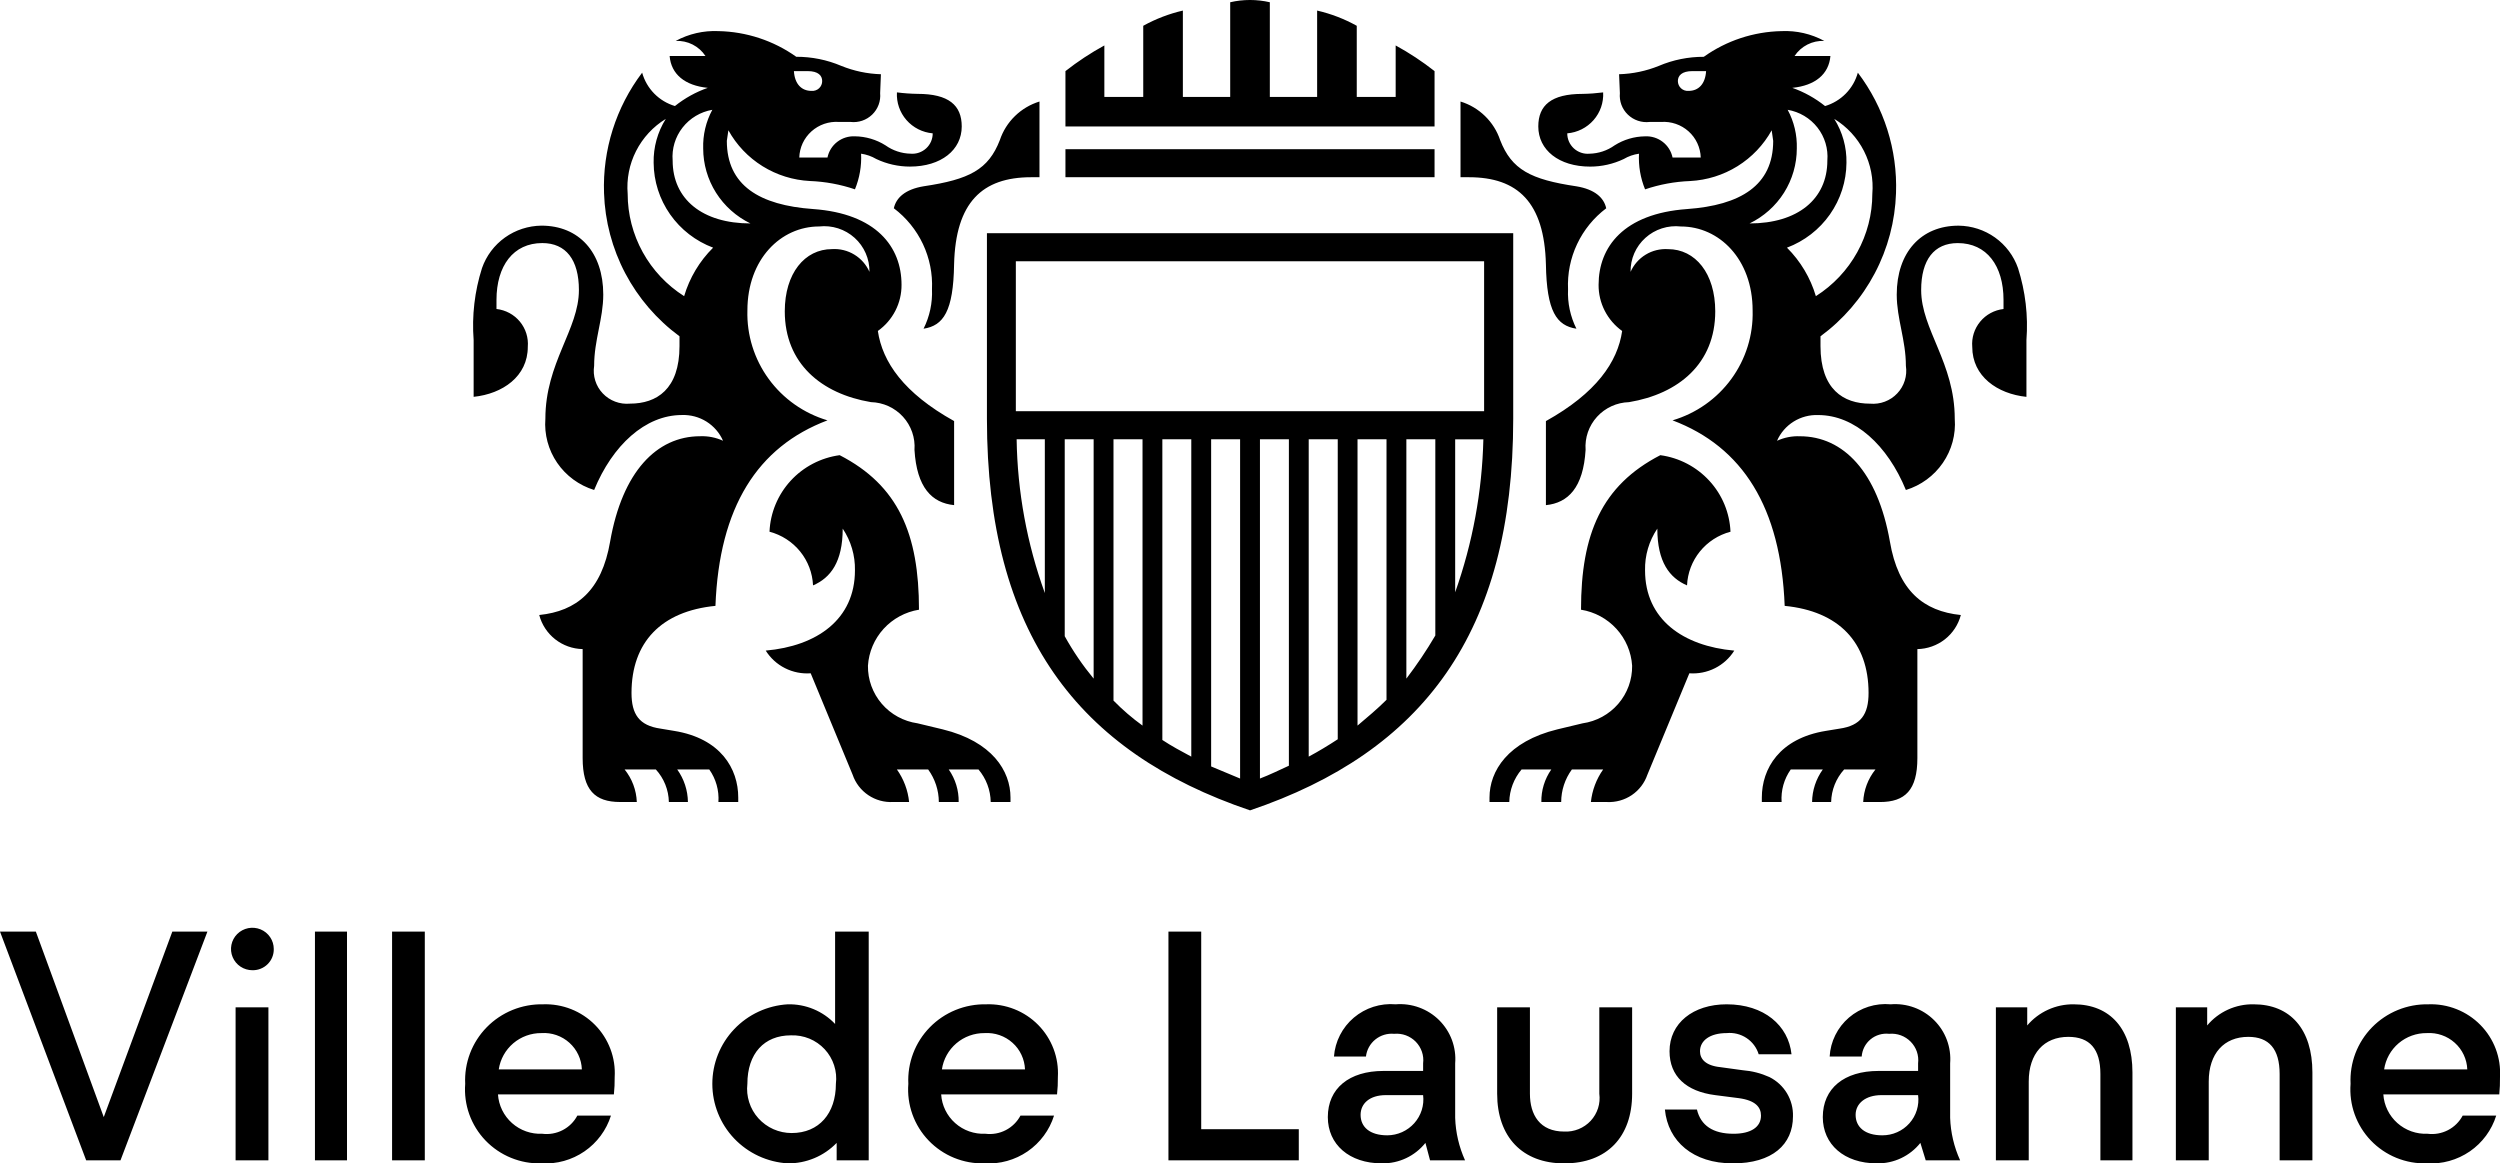<svg width="101" height="47" viewBox="0 0 101 47" fill="none" xmlns="http://www.w3.org/2000/svg">
<g clip-path="url(#clip0_209_2)">
<path d="M99.678 43.203C99.671 43 99.622 42.8 99.535 42.615C99.448 42.43 99.325 42.264 99.172 42.128C99.02 41.991 98.842 41.886 98.648 41.819C98.454 41.752 98.249 41.724 98.044 41.737C97.626 41.732 97.221 41.879 96.904 42.148C96.587 42.418 96.379 42.793 96.319 43.203M98.044 47C97.623 47.012 97.204 46.936 96.814 46.777C96.424 46.618 96.073 46.379 95.782 46.076C95.492 45.773 95.269 45.412 95.128 45.018C94.987 44.624 94.931 44.204 94.963 43.787C94.943 43.368 95.009 42.948 95.158 42.555C95.308 42.163 95.537 41.804 95.831 41.503C96.126 41.202 96.48 40.964 96.871 40.804C97.262 40.644 97.682 40.566 98.105 40.574C98.494 40.559 98.882 40.626 99.245 40.77C99.607 40.913 99.935 41.13 100.207 41.407C100.48 41.683 100.691 42.013 100.828 42.376C100.964 42.739 101.023 43.126 101 43.512C101.003 43.746 100.993 43.981 100.971 44.214H96.287C96.316 44.658 96.519 45.074 96.853 45.371C97.187 45.669 97.625 45.824 98.073 45.804C98.357 45.84 98.644 45.789 98.898 45.658C99.152 45.527 99.359 45.322 99.492 45.071H100.847C100.664 45.657 100.289 46.166 99.781 46.516C99.272 46.865 98.661 47.036 98.044 47M93.421 46.877H92.097V43.389C92.097 42.378 91.667 41.889 90.832 41.889C89.848 41.889 89.233 42.562 89.233 43.693V46.877H87.905V40.695H89.17V41.428C89.398 41.155 89.686 40.936 90.011 40.788C90.336 40.64 90.691 40.567 91.048 40.574C92.53 40.574 93.421 41.582 93.421 43.327V46.877ZM86.151 46.877H84.856V43.389C84.856 42.378 84.424 41.889 83.561 41.889C82.577 41.889 81.961 42.562 81.961 43.693V46.877H80.634V40.695H81.9V41.428C82.13 41.157 82.417 40.94 82.742 40.792C83.067 40.644 83.42 40.57 83.777 40.574C85.257 40.574 86.151 41.582 86.151 43.327L86.151 46.877ZM76.012 44.243C75.366 44.243 74.967 44.581 74.967 45.039C74.967 45.529 75.336 45.867 76.043 45.867C76.25 45.868 76.455 45.826 76.644 45.742C76.833 45.659 77.002 45.536 77.139 45.382C77.276 45.228 77.379 45.047 77.439 44.85C77.5 44.654 77.518 44.447 77.491 44.243H76.012ZM75.827 47C74.503 47 73.641 46.233 73.641 45.131C73.641 43.97 74.503 43.266 75.892 43.266H77.491V42.96C77.51 42.801 77.493 42.64 77.442 42.489C77.39 42.338 77.305 42.2 77.192 42.085C77.08 41.971 76.944 41.883 76.793 41.827C76.642 41.772 76.48 41.751 76.32 41.766C76.186 41.751 76.05 41.763 75.921 41.802C75.792 41.84 75.672 41.904 75.569 41.99C75.465 42.076 75.38 42.182 75.319 42.301C75.258 42.421 75.222 42.551 75.212 42.685H73.918C73.934 42.383 74.012 42.089 74.147 41.818C74.281 41.547 74.469 41.306 74.699 41.109C74.929 40.912 75.197 40.763 75.486 40.671C75.775 40.579 76.081 40.546 76.383 40.574C76.705 40.548 77.029 40.592 77.332 40.703C77.635 40.814 77.911 40.989 78.139 41.216C78.368 41.443 78.544 41.716 78.655 42.017C78.767 42.318 78.811 42.64 78.786 42.96V45.162C78.806 45.754 78.943 46.337 79.189 46.877H77.799L77.583 46.173C77.374 46.436 77.107 46.647 76.802 46.791C76.498 46.934 76.164 47.006 75.827 47M73.361 11.965C74.06 11.521 74.635 10.911 75.034 10.188C75.433 9.466 75.642 8.656 75.642 7.833C75.693 7.236 75.576 6.637 75.305 6.102C75.033 5.567 74.618 5.117 74.104 4.803C74.438 5.334 74.609 5.95 74.597 6.576C74.592 7.322 74.359 8.049 73.93 8.661C73.501 9.273 72.895 9.742 72.193 10.006C72.741 10.552 73.142 11.225 73.361 11.965M73.825 6.487C73.864 6.008 73.722 5.532 73.425 5.152C73.128 4.773 72.699 4.517 72.222 4.436C72.48 4.916 72.607 5.454 72.591 5.997C72.591 6.629 72.412 7.248 72.075 7.784C71.737 8.32 71.254 8.75 70.682 9.027C72.623 9.027 73.825 8.047 73.825 6.487M68.219 3.672C68.62 3.672 68.894 3.396 68.926 2.873H68.372C67.942 2.873 67.786 3.059 67.786 3.274C67.786 3.329 67.797 3.383 67.819 3.434C67.841 3.485 67.873 3.53 67.914 3.568C67.954 3.605 68.003 3.634 68.055 3.652C68.108 3.67 68.163 3.676 68.219 3.672M70.002 47C68.401 47 67.385 46.11 67.262 44.825H68.556C68.71 45.469 69.203 45.804 70.034 45.804C70.745 45.804 71.144 45.529 71.144 45.071C71.144 44.735 70.927 44.458 70.252 44.366L69.295 44.243C68.124 44.094 67.449 43.481 67.449 42.47C67.449 41.337 68.401 40.574 69.757 40.574C71.267 40.574 72.254 41.428 72.377 42.593H71.051C70.969 42.324 70.794 42.091 70.558 41.935C70.322 41.779 70.039 41.709 69.757 41.737C69.081 41.737 68.68 42.041 68.68 42.47C68.68 42.777 68.894 43.052 69.511 43.114L70.405 43.237C70.778 43.266 71.143 43.359 71.484 43.513C71.778 43.66 72.025 43.888 72.194 44.169C72.362 44.451 72.447 44.775 72.436 45.102C72.436 46.234 71.607 47.001 70.002 47.001M68.833 2.295C69.751 1.641 70.847 1.279 71.977 1.257C72.577 1.23 73.174 1.367 73.701 1.653C73.465 1.642 73.229 1.693 73.019 1.8C72.808 1.907 72.629 2.067 72.499 2.263H73.949C73.886 2.999 73.332 3.457 72.409 3.549C72.889 3.718 73.336 3.967 73.733 4.285C74.05 4.19 74.339 4.016 74.57 3.781C74.802 3.545 74.969 3.254 75.057 2.936C76.118 4.336 76.662 6.054 76.599 7.804C76.562 8.934 76.269 10.041 75.74 11.042C75.212 12.044 74.463 12.913 73.548 13.586V13.982C73.548 15.729 74.474 16.308 75.55 16.308C75.752 16.326 75.957 16.299 76.147 16.227C76.338 16.155 76.509 16.042 76.648 15.894C76.788 15.747 76.892 15.57 76.952 15.377C77.013 15.184 77.028 14.98 76.998 14.78C76.998 13.739 76.628 12.88 76.628 11.903C76.628 10.19 77.615 9.117 79.125 9.117C79.655 9.122 80.17 9.289 80.6 9.596C81.03 9.903 81.354 10.335 81.528 10.832C81.827 11.77 81.943 12.757 81.868 13.739V16.033C80.697 15.912 79.679 15.207 79.679 14.014C79.648 13.646 79.763 13.28 79.999 12.995C80.234 12.709 80.573 12.526 80.942 12.484V12.117C80.942 10.74 80.265 9.821 79.094 9.821C78.139 9.821 77.615 10.494 77.615 11.719C77.615 13.309 78.972 14.658 78.972 16.92C79.02 17.551 78.85 18.179 78.491 18.701C78.133 19.223 77.606 19.609 76.998 19.796C76.259 17.991 74.935 16.768 73.456 16.768C73.105 16.755 72.759 16.847 72.462 17.032C72.165 17.218 71.931 17.488 71.792 17.808C72.081 17.675 72.397 17.612 72.715 17.625C74.474 17.625 75.858 19.065 76.352 21.88C76.689 23.865 77.707 24.692 79.218 24.847C79.116 25.235 78.89 25.58 78.573 25.829C78.256 26.077 77.865 26.216 77.462 26.224V30.629C77.462 31.915 76.968 32.402 75.951 32.402H75.273C75.294 31.923 75.467 31.462 75.768 31.087H74.503C74.175 31.449 73.989 31.916 73.978 32.402H73.208C73.214 31.93 73.365 31.472 73.641 31.087H72.346C72.075 31.471 71.945 31.935 71.977 32.402H71.178V32.221C71.178 31.058 71.885 29.833 73.763 29.528L74.319 29.437C75.181 29.314 75.49 28.855 75.49 27.997C75.49 25.949 74.287 24.692 72.101 24.477C71.948 20.5 70.405 18.053 67.571 16.982C68.527 16.699 69.362 16.111 69.947 15.308C70.532 14.506 70.834 13.534 70.806 12.544C70.806 10.465 69.451 9.15 67.909 9.15C67.65 9.121 67.389 9.147 67.141 9.226C66.894 9.305 66.666 9.436 66.474 9.61C66.281 9.783 66.129 9.995 66.025 10.232C65.922 10.469 65.871 10.725 65.875 10.983C66.002 10.695 66.215 10.452 66.485 10.288C66.755 10.123 67.07 10.046 67.386 10.065C68.494 10.065 69.296 11.046 69.296 12.578C69.296 14.686 67.818 15.912 65.812 16.247C65.568 16.254 65.327 16.309 65.105 16.411C64.883 16.513 64.684 16.658 64.52 16.838C64.356 17.018 64.231 17.23 64.151 17.459C64.072 17.689 64.04 17.932 64.058 18.174C63.966 19.704 63.349 20.319 62.455 20.408V17.012C64.488 15.88 65.353 14.626 65.535 13.372C65.238 13.159 64.997 12.879 64.831 12.554C64.665 12.23 64.58 11.87 64.583 11.507C64.583 9.973 65.599 8.629 68.156 8.446C70.313 8.291 71.637 7.495 71.637 5.691L71.576 5.264C71.248 5.856 70.773 6.355 70.196 6.714C69.619 7.073 68.96 7.279 68.28 7.314C67.66 7.338 67.047 7.451 66.461 7.65C66.274 7.193 66.191 6.702 66.215 6.21C65.997 6.24 65.788 6.313 65.598 6.425C65.175 6.626 64.712 6.731 64.243 6.731C62.977 6.731 62.147 6.058 62.147 5.11C62.147 4.254 62.671 3.793 63.934 3.793C64.213 3.789 64.491 3.768 64.767 3.733C64.79 4.142 64.651 4.543 64.38 4.852C64.109 5.161 63.728 5.353 63.317 5.387C63.317 5.501 63.34 5.614 63.386 5.719C63.431 5.823 63.499 5.917 63.583 5.995C63.667 6.072 63.767 6.131 63.875 6.168C63.984 6.206 64.099 6.22 64.213 6.21C64.579 6.202 64.933 6.085 65.229 5.873C65.597 5.64 66.024 5.513 66.461 5.508C66.718 5.495 66.972 5.575 67.175 5.732C67.379 5.889 67.519 6.113 67.571 6.364H68.71C68.704 6.164 68.657 5.967 68.572 5.785C68.488 5.603 68.367 5.44 68.217 5.306C68.067 5.172 67.892 5.069 67.701 5.004C67.51 4.939 67.308 4.912 67.107 4.927H66.647C66.488 4.946 66.325 4.929 66.173 4.878C66.02 4.827 65.881 4.742 65.766 4.631C65.65 4.52 65.561 4.384 65.505 4.234C65.45 4.084 65.428 3.923 65.443 3.764L65.411 2.999C65.963 2.983 66.506 2.869 67.017 2.662C67.591 2.418 68.209 2.293 68.834 2.295M63.194 47.001C61.503 47.001 60.485 45.93 60.485 44.186V40.696H61.809V44.186C61.809 45.04 62.21 45.715 63.194 45.715C63.393 45.725 63.592 45.691 63.777 45.616C63.962 45.541 64.128 45.427 64.264 45.281C64.399 45.135 64.5 44.961 64.561 44.772C64.621 44.583 64.638 44.383 64.612 44.186V40.696H65.938V44.186C65.938 45.93 64.923 47.001 63.193 47.001M61.471 31.087C61.159 31.456 60.984 31.921 60.975 32.402H60.176V32.221C60.176 31.15 60.915 29.956 62.919 29.466L63.934 29.223C64.496 29.143 65.009 28.863 65.378 28.434C65.747 28.006 65.946 27.459 65.938 26.895C65.903 26.341 65.679 25.816 65.304 25.405C64.929 24.994 64.425 24.721 63.873 24.632C63.873 21.571 64.706 19.613 67.077 18.389C67.84 18.493 68.541 18.86 69.059 19.425C69.578 19.99 69.879 20.718 69.912 21.482C69.425 21.61 68.992 21.89 68.676 22.28C68.36 22.67 68.178 23.15 68.156 23.65C67.449 23.346 66.956 22.705 66.956 21.356C66.62 21.855 66.447 22.443 66.46 23.042C66.46 25.03 68.003 26.101 70.065 26.285C69.876 26.587 69.606 26.833 69.287 26.994C68.967 27.156 68.608 27.227 68.25 27.201L66.553 31.302C66.438 31.636 66.217 31.924 65.923 32.123C65.629 32.321 65.278 32.419 64.922 32.402H64.272C64.322 31.929 64.492 31.477 64.767 31.087H63.504C63.224 31.47 63.073 31.93 63.072 32.402H62.271C62.262 31.933 62.403 31.473 62.672 31.087L61.471 31.087ZM63.687 7.527C64.429 7.65 64.799 7.986 64.891 8.415C64.386 8.796 63.982 9.293 63.714 9.863C63.445 10.433 63.32 11.059 63.349 11.688C63.324 12.239 63.441 12.786 63.687 13.28C62.885 13.157 62.486 12.578 62.455 10.68C62.392 8.171 61.316 7.16 59.343 7.16H59.005V4.102C59.378 4.216 59.717 4.418 59.995 4.689C60.274 4.96 60.483 5.293 60.606 5.66C61.07 6.854 61.838 7.252 63.686 7.527M59.928 17.748H58.789V23.928C59.494 21.94 59.879 19.855 59.928 17.748ZM57.987 25.674V17.747H56.817V27.416C57.242 26.859 57.633 26.278 57.987 25.674M55.986 44.243C55.337 44.243 54.968 44.581 54.968 45.039C54.968 45.529 55.337 45.867 56.047 45.867C56.253 45.866 56.456 45.822 56.644 45.738C56.832 45.653 57 45.53 57.137 45.377C57.273 45.224 57.376 45.044 57.438 44.848C57.499 44.653 57.519 44.447 57.494 44.243H55.986ZM56.015 28.272V17.747H54.844V29.314C55.243 28.976 55.646 28.641 56.015 28.272M55.83 47C54.507 47 53.644 46.233 53.644 45.131C53.644 43.97 54.507 43.266 55.891 43.266H57.494V42.96C57.514 42.801 57.497 42.64 57.445 42.489C57.393 42.338 57.308 42.2 57.196 42.085C57.084 41.971 56.947 41.883 56.796 41.827C56.645 41.772 56.484 41.751 56.324 41.766C56.05 41.74 55.778 41.823 55.565 41.994C55.352 42.166 55.215 42.414 55.184 42.685H53.892C53.915 42.383 53.997 42.089 54.135 41.819C54.273 41.549 54.463 41.309 54.695 41.113C54.927 40.917 55.195 40.768 55.485 40.675C55.775 40.583 56.081 40.548 56.385 40.574C56.707 40.548 57.031 40.592 57.334 40.703C57.638 40.814 57.913 40.988 58.142 41.215C58.37 41.442 58.547 41.716 58.659 42.017C58.77 42.318 58.815 42.64 58.789 42.96V45.162C58.808 45.754 58.944 46.337 59.188 46.877H57.774L57.587 46.173C57.378 46.435 57.111 46.647 56.806 46.79C56.502 46.934 56.168 47.005 55.831 47M54.045 29.866V17.747H52.872V30.568C53.273 30.353 53.674 30.11 54.045 29.866M52.071 30.935V17.747H50.902V31.453C51.301 31.302 51.672 31.116 52.071 30.935M50.1 31.453V17.747H48.93V30.964L50.1 31.453ZM52.471 46.877H47.205V37.636H48.529V45.62H52.471V46.877ZM48.128 30.568V17.747H46.959V29.895C47.329 30.139 47.725 30.353 48.128 30.568M46.158 29.314V17.747H44.985V28.303C45.346 28.672 45.739 29.011 46.158 29.314M57.956 6.028H43.044V7.16H57.956L57.956 6.028ZM57.956 2.873C57.462 2.485 56.937 2.138 56.385 1.836V3.915H54.813V1.042C54.311 0.763 53.772 0.556 53.212 0.427V3.915H51.301V0.091C50.774 -0.031 50.226 -0.031 49.7 0.091V3.915H47.788V0.427C47.228 0.557 46.689 0.764 46.187 1.042V3.915H44.616V1.836C44.064 2.138 43.538 2.485 43.044 2.873V5.109H57.956L57.956 2.873ZM44.183 27.415V17.747H43.015V25.703C43.35 26.308 43.741 26.882 44.183 27.416M42.211 23.959V17.747H41.072C41.104 19.866 41.489 21.965 42.211 23.959M59.958 10.556H41.04V16.613H59.958V10.556ZM61.134 16.92C61.134 25.582 57.464 30.382 50.502 32.739C43.54 30.383 39.872 25.582 39.872 16.92V9.422H61.134V16.92ZM41.41 43.203C41.402 43 41.354 42.8 41.267 42.615C41.181 42.43 41.058 42.264 40.905 42.128C40.753 41.991 40.575 41.886 40.381 41.819C40.187 41.752 39.982 41.724 39.777 41.737C39.36 41.733 38.955 41.879 38.638 42.149C38.321 42.419 38.113 42.793 38.053 43.203H41.41ZM39.777 47C39.356 47.012 38.937 46.936 38.547 46.777C38.158 46.618 37.806 46.379 37.516 46.076C37.225 45.773 37.002 45.412 36.861 45.018C36.72 44.624 36.664 44.204 36.697 43.787C36.676 43.367 36.743 42.948 36.892 42.555C37.041 42.162 37.271 41.803 37.566 41.502C37.86 41.201 38.214 40.963 38.606 40.803C38.997 40.644 39.417 40.566 39.84 40.574C40.23 40.56 40.618 40.627 40.98 40.77C41.342 40.913 41.67 41.13 41.943 41.407C42.216 41.684 42.427 42.014 42.564 42.376C42.701 42.739 42.76 43.126 42.738 43.512C42.741 43.746 42.73 43.981 42.704 44.214H38.023C38.051 44.659 38.254 45.076 38.589 45.373C38.923 45.671 39.362 45.825 39.811 45.804C40.094 45.839 40.381 45.788 40.634 45.657C40.887 45.526 41.094 45.321 41.227 45.071H42.583C42.399 45.657 42.023 46.166 41.515 46.516C41.007 46.865 40.395 47.036 39.777 47M37.312 7.526C39.162 7.251 39.932 6.853 40.394 5.659C40.517 5.292 40.726 4.959 41.005 4.688C41.283 4.417 41.623 4.216 41.995 4.101V7.16H41.657C39.687 7.16 38.606 8.17 38.545 10.679C38.516 12.577 38.113 13.157 37.312 13.28C37.559 12.786 37.676 12.238 37.652 11.688C37.681 11.059 37.556 10.433 37.288 9.862C37.019 9.292 36.616 8.795 36.111 8.414C36.204 7.985 36.575 7.649 37.312 7.526M32.784 3.672C32.839 3.677 32.895 3.67 32.947 3.652C33 3.634 33.048 3.606 33.089 3.568C33.13 3.531 33.162 3.485 33.184 3.434C33.206 3.383 33.217 3.329 33.216 3.274C33.216 3.059 33.063 2.873 32.63 2.873H32.074C32.106 3.397 32.383 3.672 32.784 3.672ZM38.329 31.087C38.598 31.473 38.739 31.932 38.73 32.401H37.929C37.927 31.929 37.776 31.47 37.498 31.087H36.235C36.511 31.476 36.681 31.928 36.728 32.401H36.082C35.726 32.42 35.374 32.323 35.079 32.124C34.784 31.925 34.562 31.637 34.448 31.302L32.752 27.201C32.394 27.227 32.035 27.156 31.715 26.994C31.394 26.833 31.125 26.587 30.935 26.284C33 26.101 34.54 25.029 34.54 23.042C34.552 22.443 34.379 21.854 34.045 21.356C34.045 22.704 33.554 23.346 32.847 23.65C32.824 23.15 32.642 22.669 32.325 22.279C32.009 21.889 31.576 21.61 31.088 21.481C31.121 20.718 31.423 19.99 31.941 19.424C32.459 18.859 33.16 18.493 33.923 18.389C36.296 19.612 37.127 21.571 37.127 24.632C36.576 24.721 36.072 24.994 35.697 25.405C35.323 25.816 35.1 26.341 35.065 26.895C35.057 27.458 35.256 28.005 35.625 28.434C35.993 28.862 36.507 29.142 37.069 29.222L38.084 29.466C40.088 29.956 40.824 31.149 40.824 32.221V32.402H40.025C40.017 31.92 39.843 31.456 39.532 31.087L38.329 31.087ZM31.951 41.828C30.874 41.828 30.194 42.562 30.194 43.787C30.165 44.037 30.19 44.291 30.267 44.53C30.343 44.77 30.47 44.992 30.639 45.179C30.808 45.367 31.015 45.517 31.247 45.62C31.478 45.722 31.729 45.775 31.982 45.775C33.092 45.775 33.77 44.979 33.77 43.787C33.801 43.535 33.777 43.28 33.698 43.039C33.62 42.797 33.49 42.576 33.317 42.389C33.144 42.203 32.932 42.056 32.696 41.959C32.46 41.863 32.206 41.818 31.951 41.828M31.827 47C31.002 46.951 30.227 46.592 29.66 45.995C29.093 45.397 28.778 44.608 28.778 43.787C28.778 42.966 29.093 42.177 29.66 41.58C30.227 40.982 31.002 40.623 31.827 40.574C32.184 40.566 32.538 40.632 32.868 40.769C33.197 40.906 33.494 41.11 33.738 41.368V37.636H35.096V46.877H33.801V46.173C33.546 46.437 33.24 46.647 32.9 46.789C32.56 46.931 32.195 47.003 31.827 47M27.175 6.487C27.175 8.047 28.377 9.027 30.318 9.027C29.746 8.75 29.264 8.319 28.926 7.784C28.589 7.248 28.409 6.629 28.409 5.997C28.392 5.454 28.519 4.915 28.778 4.436C28.302 4.518 27.873 4.773 27.576 5.153C27.279 5.532 27.136 6.008 27.175 6.487M27.639 11.965C27.858 11.225 28.26 10.551 28.81 10.006C28.107 9.742 27.502 9.273 27.073 8.661C26.644 8.049 26.412 7.322 26.407 6.576C26.394 5.95 26.565 5.334 26.898 4.803C26.384 5.117 25.969 5.567 25.697 6.102C25.425 6.636 25.308 7.236 25.358 7.833C25.358 8.656 25.568 9.466 25.966 10.188C26.365 10.911 26.94 11.521 27.639 11.965M23.507 43.203C23.5 43 23.452 42.8 23.365 42.615C23.279 42.43 23.156 42.264 23.003 42.127C22.851 41.99 22.673 41.885 22.479 41.818C22.285 41.751 22.08 41.723 21.875 41.737C21.457 41.733 21.053 41.88 20.736 42.149C20.419 42.419 20.211 42.793 20.15 43.203H23.507ZM32.169 2.294C32.794 2.292 33.412 2.417 33.986 2.661C34.496 2.868 35.039 2.983 35.589 2.999L35.558 3.763C35.573 3.922 35.552 4.083 35.496 4.233C35.44 4.383 35.352 4.518 35.236 4.63C35.121 4.741 34.982 4.826 34.83 4.877C34.677 4.928 34.515 4.945 34.355 4.926H33.892C33.691 4.912 33.489 4.939 33.298 5.004C33.108 5.07 32.933 5.173 32.783 5.307C32.634 5.441 32.513 5.604 32.428 5.785C32.344 5.967 32.297 6.164 32.291 6.364H33.43C33.481 6.113 33.621 5.888 33.825 5.731C34.029 5.574 34.282 5.495 34.54 5.507C34.977 5.513 35.404 5.639 35.774 5.872C36.071 6.084 36.426 6.202 36.792 6.209C36.906 6.218 37.02 6.204 37.128 6.166C37.236 6.129 37.335 6.069 37.419 5.992C37.502 5.915 37.569 5.821 37.614 5.717C37.659 5.612 37.682 5.5 37.681 5.387C37.271 5.351 36.891 5.159 36.621 4.85C36.351 4.541 36.213 4.14 36.236 3.732C36.512 3.768 36.79 3.788 37.069 3.792C38.33 3.792 38.854 4.253 38.854 5.109C38.854 6.057 38.023 6.73 36.76 6.73C36.29 6.73 35.826 6.625 35.402 6.424C35.214 6.313 35.005 6.24 34.788 6.209C34.812 6.701 34.727 7.193 34.54 7.649C33.954 7.45 33.342 7.337 32.723 7.313C32.043 7.279 31.383 7.073 30.806 6.714C30.229 6.355 29.754 5.856 29.427 5.263L29.364 5.69C29.364 7.495 30.688 8.291 32.847 8.445C35.403 8.628 36.422 9.972 36.422 11.506C36.425 11.87 36.339 12.23 36.173 12.554C36.006 12.879 35.764 13.159 35.465 13.371C35.65 14.625 36.512 15.88 38.546 17.011V20.407C37.652 20.318 37.037 19.703 36.945 18.174C36.963 17.931 36.931 17.688 36.851 17.458C36.771 17.228 36.645 17.016 36.481 16.836C36.317 16.656 36.117 16.511 35.895 16.409C35.672 16.308 35.431 16.252 35.186 16.246C33.185 15.91 31.705 14.685 31.705 12.577C31.705 11.045 32.507 10.064 33.615 10.064C33.931 10.044 34.246 10.122 34.516 10.287C34.786 10.451 34.999 10.694 35.126 10.983C35.13 10.725 35.079 10.469 34.975 10.232C34.872 9.995 34.719 9.782 34.527 9.609C34.334 9.435 34.107 9.305 33.859 9.225C33.612 9.146 33.35 9.12 33.092 9.149C31.552 9.149 30.195 10.464 30.195 12.543C30.167 13.534 30.469 14.505 31.054 15.307C31.639 16.11 32.474 16.698 33.43 16.982C30.595 18.053 29.055 20.499 28.904 24.477C26.714 24.691 25.513 25.948 25.513 27.996C25.513 28.855 25.822 29.313 26.684 29.436L27.236 29.528C29.118 29.832 29.825 31.057 29.825 32.22V32.401H29.024C29.056 31.934 28.926 31.47 28.655 31.087H27.36C27.635 31.471 27.786 31.93 27.792 32.401H27.022C27.013 31.915 26.826 31.448 26.497 31.087H25.235C25.536 31.461 25.709 31.922 25.727 32.401H25.052C24.034 32.401 23.539 31.914 23.539 30.628V26.223C23.136 26.215 22.746 26.076 22.429 25.827C22.113 25.578 21.887 25.234 21.785 24.846C23.294 24.692 24.309 23.864 24.649 21.879C25.142 19.064 26.527 17.624 28.285 17.624C28.604 17.611 28.922 17.674 29.211 17.807C29.071 17.488 28.837 17.218 28.541 17.032C28.244 16.847 27.897 16.754 27.547 16.767C26.067 16.767 24.744 17.991 24.003 19.795C23.395 19.608 22.869 19.222 22.511 18.7C22.153 18.177 21.984 17.549 22.033 16.919C22.033 14.657 23.388 13.308 23.388 11.719C23.388 10.493 22.863 9.82 21.909 9.82C20.738 9.82 20.058 10.739 20.058 12.117V12.483C20.428 12.525 20.767 12.707 21.003 12.993C21.239 13.279 21.354 13.644 21.323 14.013C21.323 15.207 20.306 15.911 19.135 16.032V13.738C19.06 12.757 19.174 11.77 19.473 10.831C19.646 10.335 19.97 9.903 20.4 9.596C20.83 9.289 21.346 9.122 21.875 9.116C23.388 9.116 24.372 10.19 24.372 11.902C24.372 12.879 24.003 13.738 24.003 14.78C23.972 14.98 23.988 15.184 24.048 15.377C24.108 15.57 24.212 15.747 24.352 15.894C24.491 16.041 24.663 16.155 24.853 16.226C25.044 16.298 25.248 16.326 25.451 16.307C26.527 16.307 27.452 15.728 27.452 13.982V13.586C26.538 12.913 25.789 12.043 25.261 11.042C24.733 10.04 24.44 8.933 24.403 7.804C24.341 6.054 24.884 4.336 25.943 2.936C26.031 3.254 26.199 3.544 26.43 3.78C26.662 4.016 26.95 4.189 27.267 4.284C27.664 3.966 28.113 3.717 28.594 3.549C27.668 3.457 27.114 2.999 27.053 2.263H28.501C28.372 2.066 28.192 1.906 27.982 1.799C27.771 1.692 27.535 1.642 27.299 1.653C27.827 1.367 28.423 1.23 29.024 1.257C30.154 1.279 31.25 1.641 32.169 2.294M21.874 47C21.453 47.012 21.034 46.936 20.645 46.776C20.255 46.617 19.904 46.378 19.613 46.075C19.323 45.772 19.1 45.412 18.959 45.018C18.818 44.623 18.762 44.204 18.794 43.787C18.773 43.367 18.84 42.948 18.989 42.555C19.139 42.162 19.368 41.803 19.663 41.502C19.957 41.201 20.312 40.963 20.703 40.803C21.094 40.644 21.514 40.566 21.937 40.574C22.327 40.56 22.715 40.627 23.077 40.77C23.439 40.914 23.767 41.131 24.039 41.407C24.312 41.684 24.523 42.014 24.66 42.377C24.797 42.739 24.856 43.126 24.833 43.512C24.836 43.746 24.825 43.981 24.801 44.214H20.118C20.147 44.659 20.351 45.075 20.686 45.373C21.02 45.67 21.459 45.825 21.908 45.804C22.191 45.84 22.479 45.788 22.732 45.657C22.985 45.526 23.192 45.322 23.324 45.071H24.682C24.498 45.657 24.121 46.166 23.613 46.515C23.104 46.865 22.492 47.035 21.874 47M17.162 46.877H15.84V37.636H17.162V46.877ZM14.019 46.877H12.724V37.636H14.019V46.877ZM10.844 46.877H9.518V40.695H10.844V46.877ZM10.198 39.197C10.027 39.197 9.86 39.147 9.718 39.053C9.575 38.959 9.465 38.825 9.399 38.668C9.333 38.512 9.316 38.339 9.349 38.173C9.382 38.007 9.464 37.854 9.585 37.733C9.706 37.613 9.859 37.532 10.027 37.498C10.194 37.465 10.368 37.482 10.526 37.546C10.684 37.611 10.819 37.721 10.914 37.862C11.009 38.003 11.06 38.168 11.06 38.338C11.063 38.451 11.042 38.564 11 38.669C10.958 38.775 10.894 38.87 10.814 38.95C10.733 39.031 10.637 39.094 10.531 39.136C10.425 39.179 10.312 39.199 10.198 39.197ZM4.868 46.877H3.481L-9.15527e-05 37.636H1.448L4.192 45.131L6.962 37.636H8.38L4.868 46.877Z" fill="black"/>
</g>
<defs>
<clipPath id="clip0_209_2">
<rect width="101" height="47" fill="white"/>
</clipPath>
</defs>
</svg>
